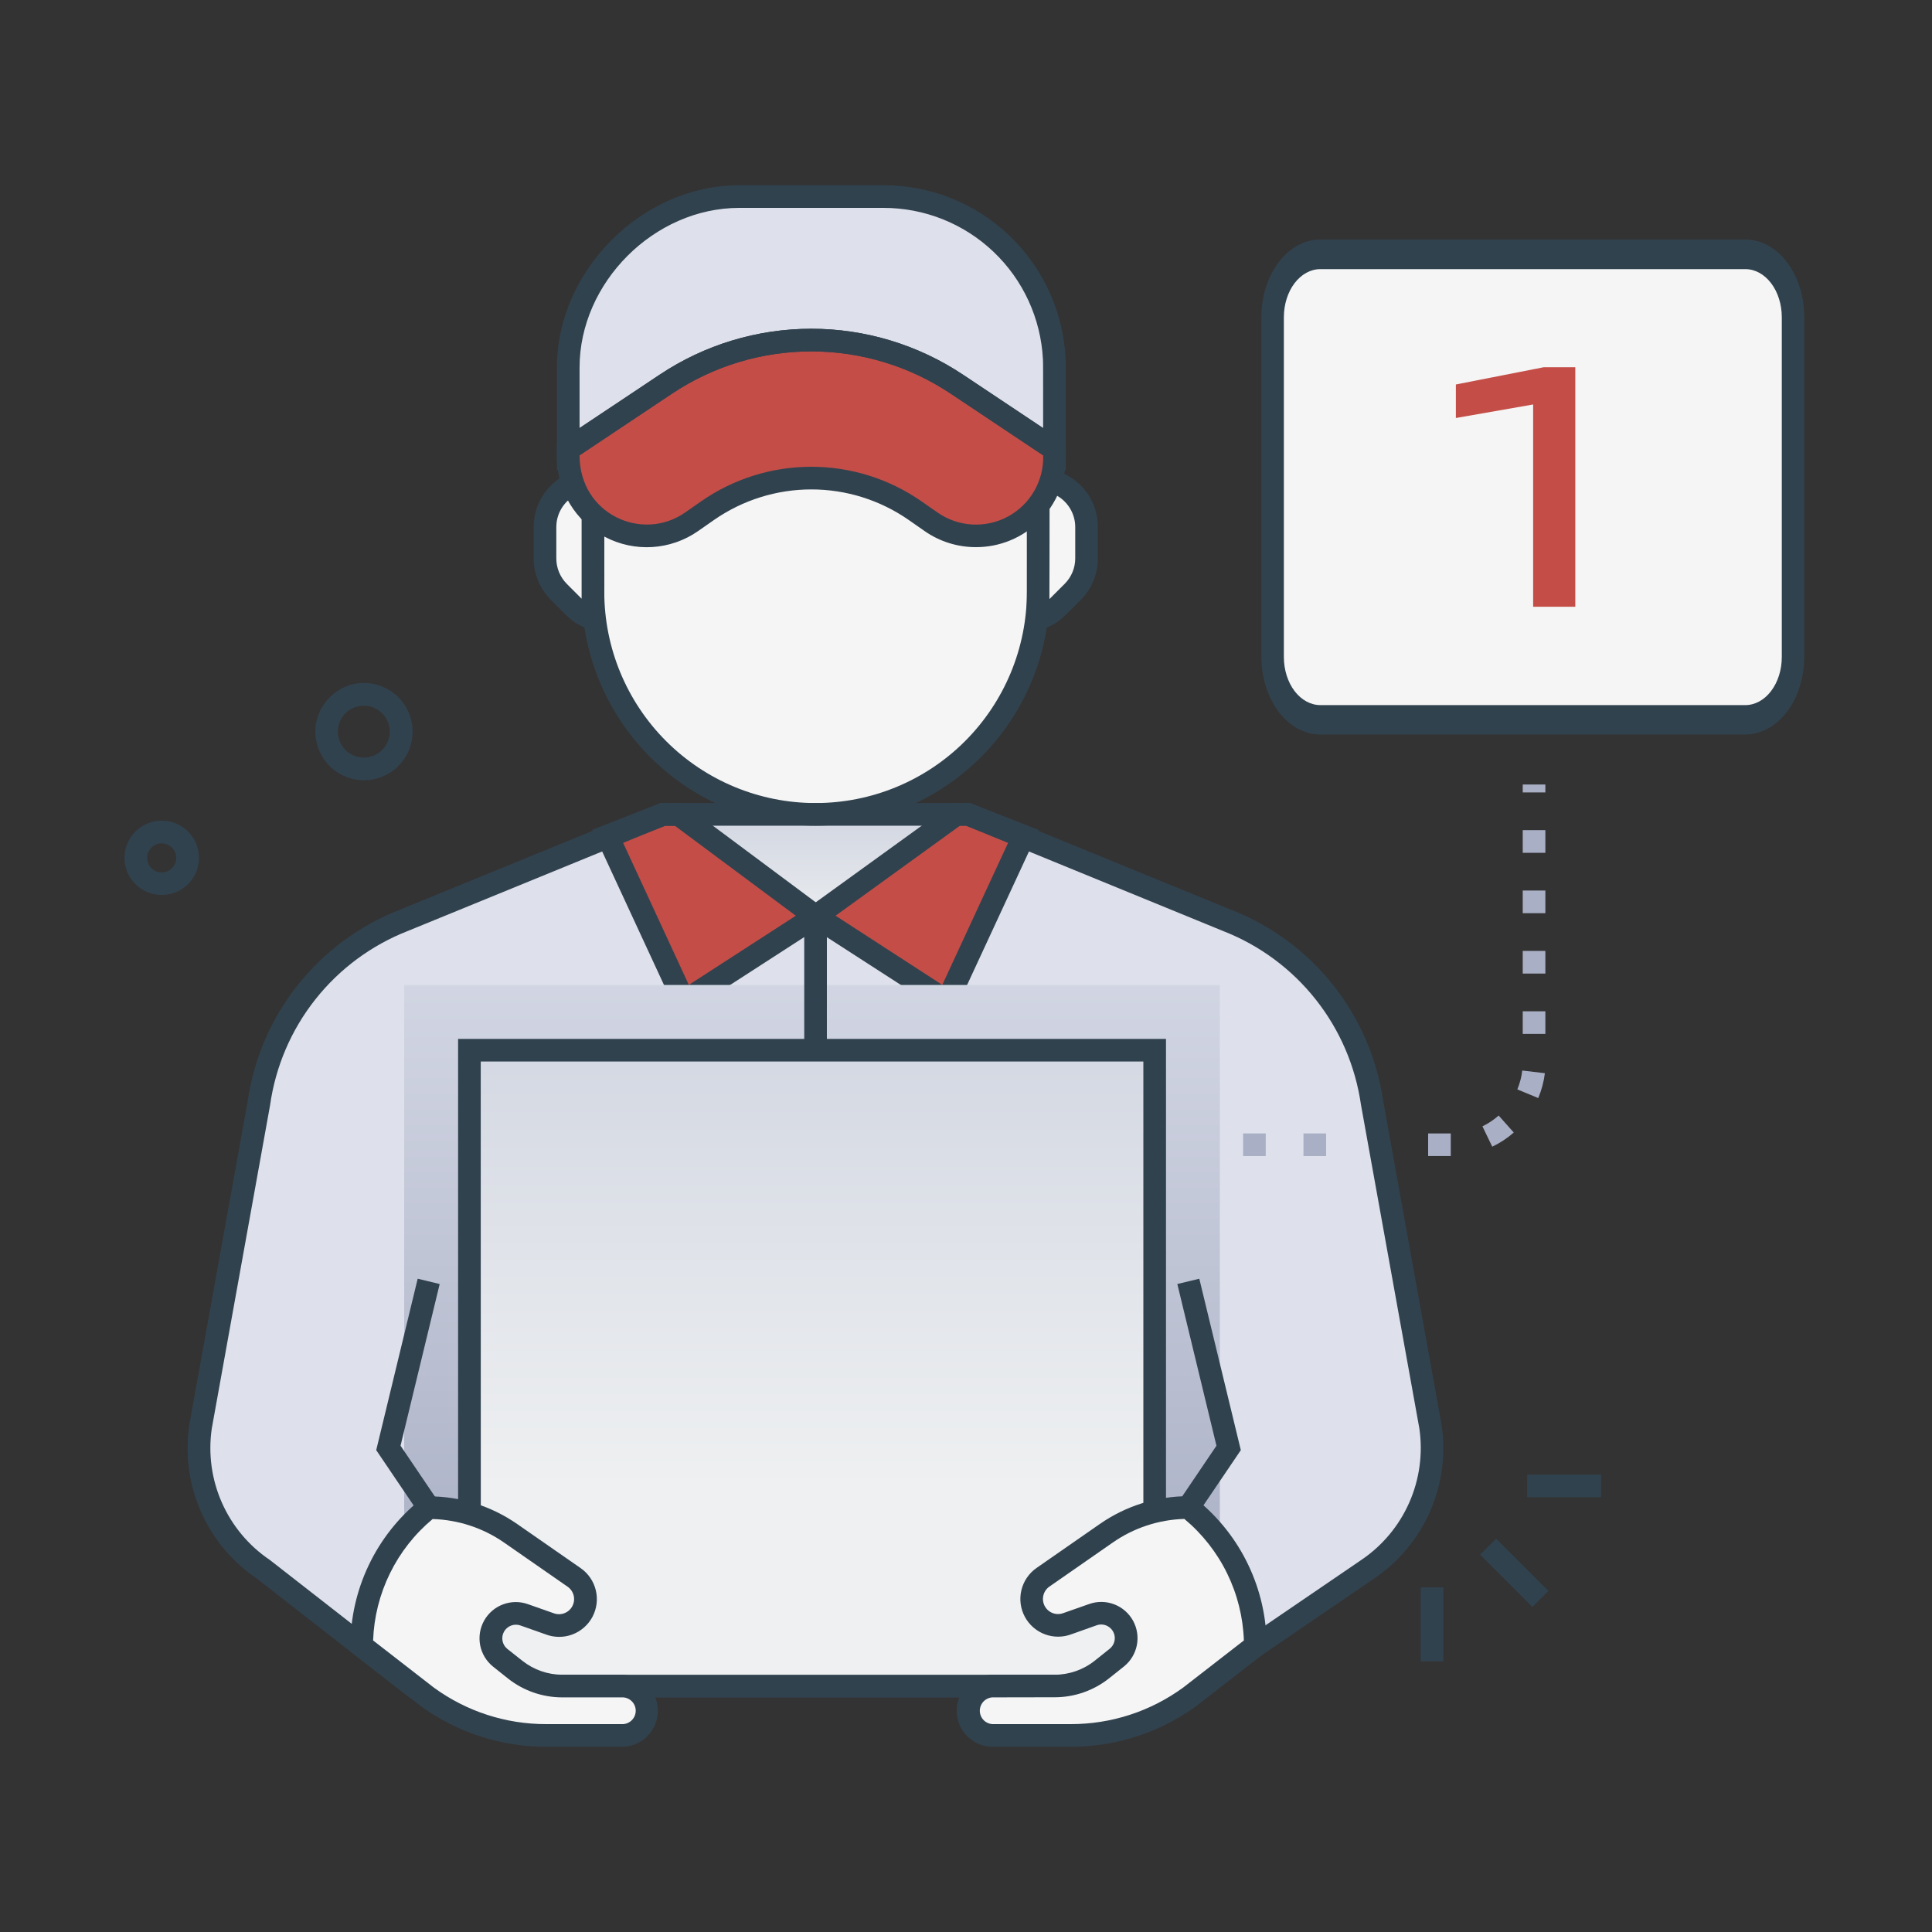 <svg width="100" height="100" viewBox="0 0 100 100" fill="none" xmlns="http://www.w3.org/2000/svg">
<rect x="0" y="0" width="100" height="100" fill="#333333" stroke="none"/>
<path d="M74.045 73.852L71.023 57.098C70.737 55.094 69.947 53.196 68.729 51.58C67.395 49.813 65.597 48.45 63.535 47.645L50.115 42.152H34.311L20.898 47.645C18.925 48.416 17.192 49.697 15.876 51.358C14.56 53.019 13.709 55 13.41 57.098L10.381 73.852C10.179 75.262 10.377 76.7 10.952 78.003C11.527 79.307 12.456 80.423 13.633 81.225L21.385 87.269H61.932L70.795 81.225C71.972 80.422 72.9 79.306 73.475 78.003C74.049 76.7 74.247 75.261 74.045 73.852Z" fill="#DEE1EC"/>
<path d="M70.795 81.223L61.932 87.268H21.385L13.633 81.223C12.456 80.421 11.527 79.305 10.953 78.002C10.378 76.699 10.18 75.261 10.381 73.852L13.404 57.098C13.703 54.999 14.555 53.018 15.872 51.357C17.189 49.696 18.924 48.414 20.898 47.645L34.318 42.152H50.117L63.535 47.645C65.508 48.416 67.241 49.698 68.557 51.359C69.873 53.02 70.724 55 71.023 57.098L74.047 73.852C74.248 75.261 74.05 76.699 73.475 78.002C72.9 79.305 71.972 80.421 70.795 81.223Z" fill="#DEE1EC"/>
<path d="M35.133 42.152L42.213 47.424L49.504 42.152H35.133Z" fill="url(#paint0_linear_56_400)"/>
<path d="M42.215 42.152C39.159 42.152 36.228 40.938 34.066 38.777C31.905 36.616 30.691 33.685 30.691 30.629V24.846C30.691 21.79 31.905 18.858 34.066 16.697C36.228 14.536 39.159 13.322 42.215 13.322C45.271 13.322 48.202 14.536 50.363 16.697C52.524 18.858 53.738 21.79 53.738 24.846V30.629C53.738 33.685 52.524 36.616 50.363 38.777C48.202 40.938 45.271 42.152 42.215 42.152Z" fill="#F5F5F5"/>
<path d="M34.31 42.152H35.133L42.213 47.424L35.406 51.826L31.447 43.272L34.31 42.152Z" fill="#C44E47"/>
<path d="M50.115 42.152H49.504L42.213 47.424L49.02 51.826L52.98 43.272L50.115 42.152Z" fill="#C44E47"/>
<path d="M62.109 87.856H21.184L13.281 81.697C12.011 80.835 11.01 79.631 10.394 78.225C9.778 76.818 9.572 75.266 9.799 73.748L12.82 57.004C13.136 54.806 14.029 52.73 15.409 50.99C16.789 49.25 18.605 47.907 20.674 47.098L34.19 41.566H50.225L63.75 47.102C65.816 47.912 67.631 49.255 69.009 50.994C70.387 52.734 71.279 54.807 71.596 57.004L74.619 73.768C74.843 75.286 74.633 76.837 74.013 78.242C73.394 79.646 72.391 80.847 71.119 81.707L62.109 87.856ZM21.584 86.684H61.75L70.465 80.74C71.553 80.004 72.412 78.976 72.942 77.774C73.473 76.573 73.655 75.246 73.467 73.945L70.443 57.18C70.157 55.186 69.347 53.303 68.096 51.725C66.844 50.147 65.197 48.928 63.32 48.195L50 42.738H34.426L21.115 48.185C19.233 48.919 17.579 50.141 16.325 51.726C15.071 53.31 14.262 55.2 13.98 57.201L10.961 73.945C10.772 75.246 10.953 76.573 11.484 77.775C12.015 78.977 12.874 80.005 13.963 80.74L21.584 86.684Z" fill="#31424F"/>
<path d="M35.156 52.684L30.65 42.953L34.199 41.566H35.324L43.24 47.461L35.156 52.684ZM32.238 43.592L35.654 50.977L41.188 47.398L34.938 42.748H34.422L32.238 43.592Z" fill="#31424F"/>
<path d="M49.268 52.684L41.176 47.461L49.315 41.576H50.227L53.773 42.963L49.268 52.684ZM43.25 47.397L48.772 50.977L52.188 43.602L50 42.738H49.688L43.25 47.397Z" fill="#31424F"/>
<path d="M42.215 42.738C39.004 42.735 35.926 41.458 33.656 39.188C31.386 36.917 30.109 33.839 30.105 30.629V24.846C30.105 21.634 31.381 18.554 33.652 16.283C35.923 14.012 39.003 12.736 42.215 12.736C45.426 12.736 48.507 14.012 50.778 16.283C53.048 18.554 54.324 21.634 54.324 24.846V30.629C54.321 33.839 53.044 36.917 50.773 39.188C48.503 41.458 45.425 42.735 42.215 42.738ZM42.215 13.908C39.315 13.912 36.535 15.065 34.485 17.116C32.434 19.166 31.281 21.946 31.277 24.846V30.629C31.277 33.53 32.43 36.312 34.481 38.363C36.532 40.414 39.314 41.566 42.215 41.566C45.116 41.566 47.898 40.414 49.949 38.363C52 36.312 53.152 33.53 53.152 30.629V24.846C53.149 21.946 51.996 19.166 49.945 17.115C47.895 15.065 45.115 13.911 42.215 13.908Z" fill="#31424F"/>
<path d="M56.238 27.279V28.906C56.238 29.228 56.175 29.546 56.052 29.843C55.929 30.14 55.749 30.41 55.522 30.637L54.74 31.418C54.453 31.704 54.099 31.915 53.711 32.031C53.746 31.473 53.734 31.576 53.734 24.832C54.06 24.825 54.385 24.883 54.688 25.002C54.991 25.122 55.268 25.301 55.501 25.529C55.734 25.757 55.92 26.029 56.046 26.33C56.173 26.63 56.238 26.953 56.238 27.279Z" fill="#F5F5F5"/>
<path d="M30.713 32.031C30.334 31.913 29.989 31.706 29.707 31.426L28.926 30.645C28.698 30.418 28.518 30.148 28.395 29.851C28.271 29.554 28.209 29.235 28.209 28.914V27.291C28.209 26.966 28.273 26.645 28.398 26.346C28.523 26.046 28.706 25.775 28.937 25.547C29.167 25.319 29.441 25.139 29.742 25.017C30.043 24.896 30.365 24.836 30.689 24.84C30.689 31.85 30.68 31.514 30.713 32.031Z" fill="#F5F5F5"/>
<path d="M53.078 32.828C53.18 31.256 53.154 32.633 53.154 24.234H53.787C54.592 24.235 55.364 24.556 55.934 25.125C56.503 25.694 56.823 26.466 56.824 27.271V28.906C56.823 29.712 56.503 30.485 55.934 31.055C54.623 32.361 54.764 32.326 53.078 32.828ZM54.326 25.492C54.326 31.195 54.307 31.014 54.326 31L55.107 30.219C55.457 29.87 55.654 29.396 55.654 28.902V27.279C55.654 26.878 55.524 26.488 55.285 26.167C55.046 25.845 54.71 25.608 54.326 25.492Z" fill="#31424F"/>
<path d="M31.352 32.828C29.688 32.322 29.832 32.371 28.512 31.047C28.23 30.765 28.006 30.43 27.854 30.061C27.701 29.692 27.623 29.297 27.623 28.898V27.275C27.625 26.47 27.946 25.698 28.516 25.13C29.086 24.561 29.859 24.242 30.664 24.242H31.281C31.275 32.68 31.25 31.25 31.352 32.828ZM30.104 25.498C29.724 25.617 29.393 25.854 29.157 26.174C28.922 26.495 28.795 26.882 28.795 27.279V28.906C28.795 29.399 28.991 29.871 29.338 30.221L30.104 30.988V25.498Z" fill="#31424F"/>
<path d="M49.523 19.883C47.294 18.396 44.675 17.603 41.996 17.603C39.317 17.603 36.698 18.396 34.469 19.883L29.412 23.252V23.676C29.412 26.959 33.123 28.871 35.791 27.012L36.631 26.426C38.206 25.332 40.078 24.747 41.996 24.747C43.914 24.747 45.786 25.332 47.361 26.426L48.201 27.012C50.877 28.871 54.58 26.959 54.58 23.676V23.252L49.523 19.883Z" fill="#C44E47"/>
<path d="M54.566 18.572C54.45 16.306 53.467 14.171 51.822 12.608C50.177 11.045 47.994 10.174 45.725 10.174H38.266C33.537 10.174 29.412 14.31 29.412 19.027V23.254L34.469 19.883C36.698 18.397 39.317 17.604 41.996 17.604C44.675 17.604 47.294 18.397 49.523 19.883L54.578 23.254C54.578 18.736 54.584 18.896 54.566 18.572Z" fill="#DEE1EC"/>
<path d="M50.514 28.32C49.568 28.322 48.644 28.034 47.867 27.494L47.027 26.908C45.55 25.882 43.795 25.332 41.996 25.332C40.197 25.332 38.442 25.882 36.965 26.908L36.125 27.494C35.428 27.978 34.611 28.262 33.764 28.315C32.917 28.368 32.072 28.188 31.32 27.794C30.568 27.401 29.938 26.809 29.498 26.083C29.059 25.357 28.826 24.524 28.826 23.676V22.942L34.143 19.395C36.468 17.844 39.201 17.016 41.996 17.016C44.791 17.016 47.524 17.844 49.85 19.395L55.166 22.939V23.674C55.166 24.285 55.047 24.89 54.813 25.454C54.579 26.018 54.236 26.531 53.804 26.963C53.372 27.394 52.859 27.736 52.294 27.969C51.73 28.202 51.124 28.322 50.514 28.32ZM47.695 25.947L48.535 26.533C49.064 26.9 49.685 27.113 50.328 27.148C50.971 27.183 51.611 27.039 52.176 26.732C52.742 26.425 53.212 25.967 53.533 25.408C53.854 24.85 54.013 24.214 53.994 23.57L49.199 20.369C47.066 18.947 44.56 18.188 41.996 18.188C39.432 18.188 36.926 18.947 34.793 20.369L29.998 23.567C29.998 26.609 33.234 28.074 35.457 26.529L36.297 25.943C37.97 24.781 39.959 24.158 41.997 24.159C44.034 24.16 46.023 24.784 47.695 25.947Z" fill="#31424F"/>
<path d="M55.164 24.35L49.197 20.371C47.065 18.949 44.559 18.19 41.995 18.19C39.432 18.19 36.926 18.949 34.793 20.371L28.826 24.35V19.027C28.826 14 33.238 9.588 38.266 9.588H45.725C48.145 9.585 50.474 10.514 52.229 12.181C53.984 13.848 55.031 16.126 55.152 18.543C55.152 19.074 55.164 16.639 55.164 24.35ZM49.848 19.396L53.992 22.158C53.992 18.822 53.992 18.902 53.982 18.602C53.875 16.485 52.958 14.49 51.421 13.03C49.884 11.57 47.844 10.758 45.725 10.76H38.266C33.861 10.76 29.998 14.623 29.998 19.027V22.152L34.145 19.391C36.47 17.841 39.203 17.015 41.997 17.016C44.791 17.017 47.523 17.846 49.848 19.396Z" fill="#31424F"/>
<path d="M90.141 13.223H68.537C67.2 13.223 66.116 14.671 66.116 16.458V33.956C66.116 35.742 67.2 37.19 68.537 37.19H90.141C91.478 37.19 92.562 35.742 92.562 33.956V16.458C92.562 14.671 91.478 13.223 90.141 13.223Z" fill="#F5F5F5"/>
<path d="M90.34 38.017H68.339C67.532 38.016 66.759 37.594 66.187 36.844C65.616 36.093 65.293 35.075 65.289 34.012V16.414C65.29 15.349 65.612 14.327 66.184 13.574C66.756 12.821 67.531 12.397 68.339 12.397H90.34C91.148 12.398 91.923 12.822 92.495 13.575C93.066 14.328 93.387 15.349 93.388 16.414V34.012C93.385 35.075 93.062 36.093 92.491 36.843C91.92 37.593 91.147 38.015 90.34 38.017ZM68.339 13.93C67.839 13.931 67.36 14.193 67.006 14.658C66.653 15.124 66.454 15.755 66.453 16.414V34.012C66.454 34.671 66.653 35.302 67.006 35.768C67.36 36.233 67.839 36.495 68.339 36.496H90.34C90.84 36.495 91.319 36.233 91.672 35.768C92.026 35.302 92.225 34.67 92.225 34.012V16.414C92.225 15.755 92.026 15.124 91.672 14.658C91.319 14.193 90.84 13.931 90.34 13.93H68.339Z" fill="#31424F"/>
<path d="M75.092 59.838H73.92V58.666H75.092V59.838ZM77.24 59.355L76.731 58.299C77.035 58.152 77.317 57.964 77.57 57.74L78.352 58.619C78.015 58.915 77.639 59.163 77.234 59.355H77.24ZM79.619 56.836L78.537 56.387C78.667 56.075 78.752 55.746 78.791 55.41L79.963 55.549C79.908 55.992 79.792 56.425 79.619 56.836ZM79.988 53.516H78.816V52.344H79.988V53.516ZM79.988 50.391H78.816V49.219H79.988V50.391ZM79.988 47.266H78.816V46.094H79.988V47.266ZM79.988 44.141H78.816V42.969H79.988V44.141ZM79.988 41.016H78.816V40.605H79.988V41.016Z" fill="#A9AFC4"/>
<path d="M68.639 59.838H67.467V58.666H68.639V59.838ZM65.514 59.838H64.342V58.666H65.514V59.838Z" fill="#A9AFC4"/>
<path style="mix-blend-mode:multiply" d="M63.139 50.982V86.445L61.932 87.268H21.385L20.92 86.904V50.982H63.139Z" fill="url(#paint1_linear_56_400)"/>
<path d="M24.297 54.357H59.762V87.268H24.297V54.357Z" fill="url(#paint2_linear_56_400)"/>
<path d="M60.352 87.856H23.711V53.772H60.352V87.856ZM24.887 86.684H59.18V54.943H24.883L24.887 86.684Z" fill="#31424F"/>
<path d="M26.445 79.365L29.723 81.641C29.997 81.833 30.191 82.118 30.268 82.444C30.345 82.769 30.301 83.112 30.143 83.406C29.985 83.701 29.724 83.927 29.41 84.043C29.096 84.159 28.751 84.155 28.439 84.033L27.129 83.572C26.842 83.472 26.528 83.477 26.244 83.585C25.96 83.694 25.723 83.899 25.576 84.165C25.428 84.431 25.379 84.741 25.437 85.039C25.496 85.338 25.658 85.606 25.895 85.797L26.666 86.414C27.358 86.967 28.216 87.269 29.102 87.269H32.244C32.575 87.282 32.887 87.423 33.116 87.661C33.345 87.899 33.474 88.217 33.474 88.548C33.474 88.879 33.345 89.196 33.116 89.435C32.887 89.673 32.575 89.813 32.244 89.826H28.277C26.059 89.826 23.898 89.123 22.105 87.816C21.91 87.678 18.742 85.193 18.723 85.193C18.723 80.506 22.209 78.014 22.189 78.031C23.711 78.031 25.196 78.497 26.445 79.365Z" fill="#F5F5F5"/>
<path d="M32.252 90.412H28.277C25.934 90.416 23.651 89.673 21.76 88.291L18.137 85.481V85.193C18.138 83.747 18.462 82.32 19.084 81.015C19.706 79.709 20.61 78.559 21.732 77.647L21.98 77.451H22.189C23.831 77.449 25.434 77.951 26.781 78.891L30.057 81.168C30.449 81.441 30.727 81.848 30.839 82.313C30.951 82.777 30.889 83.267 30.665 83.689C30.44 84.11 30.069 84.435 29.621 84.602C29.173 84.768 28.68 84.765 28.234 84.592L26.934 84.133C26.777 84.078 26.606 84.081 26.451 84.14C26.296 84.2 26.166 84.312 26.086 84.457C26.006 84.602 25.979 84.771 26.011 84.934C26.042 85.097 26.131 85.243 26.26 85.348L27.041 85.965C27.628 86.429 28.354 86.682 29.102 86.684H32.244C32.728 86.699 33.187 86.903 33.524 87.251C33.861 87.598 34.049 88.064 34.049 88.548C34.049 89.032 33.861 89.497 33.524 89.845C33.187 90.193 32.728 90.397 32.244 90.412H32.252ZM19.312 84.91L22.461 87.353C24.149 88.584 26.185 89.245 28.273 89.24H32.248C32.425 89.231 32.592 89.154 32.714 89.025C32.837 88.896 32.905 88.725 32.905 88.548C32.905 88.37 32.837 88.2 32.714 88.071C32.592 87.942 32.425 87.865 32.248 87.856H29.102C28.082 87.856 27.092 87.512 26.293 86.879L25.521 86.264C25.176 85.987 24.94 85.597 24.854 85.162C24.769 84.728 24.839 84.277 25.054 83.89C25.268 83.502 25.613 83.204 26.027 83.046C26.44 82.888 26.896 82.881 27.314 83.027L28.646 83.496C28.825 83.567 29.022 83.569 29.202 83.503C29.382 83.438 29.531 83.308 29.622 83.139C29.713 82.971 29.738 82.775 29.694 82.588C29.649 82.402 29.538 82.239 29.381 82.129L26.104 79.852C25.012 79.09 23.723 78.664 22.393 78.625C21.466 79.397 20.712 80.356 20.182 81.439C19.651 82.522 19.355 83.705 19.312 84.91Z" fill="#31424F"/>
<path d="M21.703 78.357L19.473 75.059L21.619 66.186L22.758 66.461L20.732 74.83L22.674 77.701L21.703 78.357Z" fill="#31424F"/>
<path d="M57.25 79.365L53.975 81.641C53.701 81.833 53.507 82.118 53.429 82.444C53.352 82.769 53.397 83.112 53.555 83.406C53.713 83.701 53.973 83.927 54.287 84.043C54.601 84.159 54.946 84.155 55.258 84.033L56.568 83.572C56.856 83.467 57.173 83.468 57.46 83.575C57.748 83.682 57.988 83.887 58.137 84.155C58.287 84.423 58.337 84.735 58.277 85.036C58.218 85.337 58.053 85.606 57.813 85.797L57.031 86.414C56.338 86.968 55.477 87.27 54.59 87.269H51.445C51.273 87.263 51.102 87.291 50.941 87.352C50.78 87.413 50.633 87.506 50.509 87.626C50.385 87.745 50.286 87.888 50.218 88.047C50.151 88.205 50.116 88.376 50.116 88.548C50.116 88.72 50.151 88.891 50.218 89.049C50.286 89.207 50.385 89.351 50.509 89.47C50.633 89.589 50.78 89.682 50.941 89.744C51.102 89.805 51.273 89.833 51.445 89.826H55.42C57.638 89.826 59.799 89.123 61.592 87.816C61.611 87.803 64.994 85.193 64.975 85.193C64.975 80.506 61.488 78.014 61.508 78.031C59.986 78.031 58.5 78.496 57.25 79.365Z" fill="#F5F5F5"/>
<path d="M55.42 90.412H51.445C51.196 90.42 50.947 90.378 50.713 90.288C50.48 90.198 50.267 90.062 50.088 89.888C49.908 89.714 49.765 89.506 49.668 89.276C49.57 89.045 49.52 88.798 49.52 88.548C49.52 88.298 49.57 88.05 49.668 87.82C49.765 87.59 49.908 87.382 50.088 87.208C50.267 87.034 50.48 86.898 50.713 86.808C50.947 86.718 51.196 86.675 51.445 86.684H54.588C55.342 86.683 56.074 86.427 56.664 85.957L57.436 85.34C57.521 85.272 57.59 85.185 57.636 85.086C57.682 84.987 57.704 84.879 57.701 84.769C57.698 84.66 57.67 84.553 57.618 84.457C57.567 84.361 57.493 84.278 57.404 84.215C57.313 84.149 57.206 84.106 57.094 84.09C56.982 84.075 56.868 84.086 56.762 84.125L55.469 84.584C55.023 84.755 54.531 84.758 54.084 84.591C53.637 84.424 53.266 84.1 53.042 83.678C52.818 83.257 52.756 82.768 52.868 82.304C52.98 81.84 53.257 81.433 53.648 81.16L56.924 78.883C58.271 77.944 59.874 77.441 61.516 77.443H61.719L61.967 77.639C63.089 78.551 63.994 79.701 64.615 81.007C65.237 82.312 65.561 83.74 65.562 85.186V85.473L61.951 88.281C60.057 89.669 57.769 90.416 55.42 90.412ZM51.445 87.856C51.351 87.85 51.257 87.865 51.169 87.897C51.081 87.93 51 87.98 50.931 88.045C50.863 88.109 50.809 88.188 50.772 88.274C50.734 88.361 50.715 88.454 50.715 88.548C50.715 88.642 50.734 88.735 50.772 88.822C50.809 88.908 50.863 88.986 50.931 89.051C51 89.116 51.081 89.166 51.169 89.198C51.257 89.231 51.351 89.245 51.445 89.24H55.42C57.514 89.244 59.556 88.58 61.246 87.344L64.383 84.91C64.341 83.704 64.045 82.519 63.514 81.435C62.983 80.351 62.229 79.391 61.301 78.619C59.971 78.658 58.681 79.084 57.59 79.846L54.315 82.123C54.158 82.233 54.048 82.396 54.004 82.582C53.96 82.767 53.985 82.963 54.075 83.131C54.166 83.299 54.314 83.428 54.493 83.495C54.672 83.561 54.869 83.559 55.047 83.49L56.379 83.022C56.797 82.875 57.254 82.88 57.668 83.038C58.082 83.195 58.428 83.494 58.643 83.882C58.858 84.27 58.928 84.721 58.843 85.156C58.757 85.59 58.52 85.981 58.174 86.258L57.402 86.873C56.603 87.506 55.613 87.85 54.594 87.85L51.445 87.856Z" fill="#31424F"/>
<path d="M61.992 78.357L61.022 77.701L62.963 74.83L60.938 66.461L62.076 66.186L64.225 75.059L61.992 78.357Z" fill="#31424F"/>
<path d="M41.627 47.424H42.799V54.357H41.627V47.424Z" fill="#31424F"/>
<path d="M18.836 40.385C18.327 40.385 17.831 40.23 17.412 39.941C16.993 39.653 16.673 39.243 16.492 38.768C15.697 36.691 17.82 34.666 19.865 35.572C20.392 35.807 20.821 36.216 21.082 36.73C21.343 37.244 21.42 37.832 21.299 38.395C21.179 38.959 20.868 39.464 20.42 39.826C19.971 40.188 19.412 40.386 18.836 40.385ZM18.836 36.525C18.594 36.525 18.356 36.589 18.148 36.712C17.939 36.835 17.768 37.012 17.652 37.225C17.536 37.437 17.479 37.677 17.488 37.919C17.497 38.161 17.571 38.396 17.703 38.599C17.834 38.802 18.018 38.966 18.235 39.073C18.452 39.181 18.694 39.228 18.935 39.209C19.177 39.19 19.408 39.107 19.606 38.967C19.804 38.828 19.96 38.637 20.059 38.416C20.149 38.212 20.188 37.989 20.171 37.767C20.154 37.544 20.082 37.33 19.962 37.142C19.841 36.955 19.676 36.8 19.481 36.692C19.286 36.584 19.067 36.526 18.844 36.523L18.836 36.525Z" fill="#31424F"/>
<path d="M6.572 45.092C6.459 44.796 6.421 44.477 6.46 44.163C6.5 43.848 6.616 43.549 6.799 43.29C6.983 43.032 7.227 42.822 7.51 42.681C7.793 42.539 8.107 42.47 8.424 42.478C8.74 42.487 9.05 42.574 9.325 42.731C9.6 42.888 9.832 43.11 10.001 43.378C10.17 43.646 10.27 43.952 10.292 44.268C10.314 44.584 10.258 44.9 10.129 45.189C9.972 45.536 9.717 45.828 9.395 46.029C9.072 46.231 8.698 46.333 8.318 46.322C7.938 46.312 7.57 46.19 7.259 45.971C6.949 45.752 6.71 45.446 6.572 45.092ZM8.373 43.65C8.237 43.65 8.104 43.686 7.987 43.755C7.87 43.824 7.774 43.923 7.708 44.042C7.643 44.162 7.612 44.296 7.616 44.432C7.621 44.568 7.663 44.7 7.737 44.813C7.81 44.928 7.914 45.02 8.035 45.08C8.157 45.14 8.293 45.166 8.428 45.156C8.564 45.145 8.694 45.099 8.805 45.02C8.916 44.942 9.003 44.835 9.059 44.711C9.11 44.596 9.131 44.471 9.122 44.346C9.112 44.221 9.071 44.1 9.003 43.995C8.935 43.89 8.842 43.803 8.732 43.743C8.622 43.683 8.498 43.651 8.373 43.65Z" fill="#31424F"/>
<path d="M76.612 80.471L77.44 79.643L80.144 82.346L79.316 83.175L76.612 80.471Z" fill="#31424F"/>
<path d="M79.047 76.322H82.871V77.494H79.047V76.322Z" fill="#31424F"/>
<path d="M73.535 82.168H74.707V85.992H73.535V82.168Z" fill="#31424F"/>
<path d="M81.537 19.008V31.405H79.355V19.669L80.545 20.727L75.355 21.636V19.901L79.901 19.008H81.537Z" fill="#C44E47"/>
<defs>
<linearGradient id="paint0_linear_56_400" x1="42.318" y1="40.342" x2="42.318" y2="48.682" gradientUnits="userSpaceOnUse">
<stop stop-color="#CACFDD"/>
<stop offset="1" stop-color="#EEF0F1"/>
</linearGradient>
<linearGradient id="paint1_linear_56_400" x1="42.029" y1="83.754" x2="42.029" y2="48.943" gradientUnits="userSpaceOnUse">
<stop stop-color="#A9AFC4"/>
<stop offset="1" stop-color="#D4D8E5"/>
</linearGradient>
<linearGradient id="paint2_linear_56_400" x1="42.029" y1="45.719" x2="42.029" y2="76.945" gradientUnits="userSpaceOnUse">
<stop stop-color="#CACFDD"/>
<stop offset="1" stop-color="#EEF0F1"/>
</linearGradient>
</defs>
</svg>
